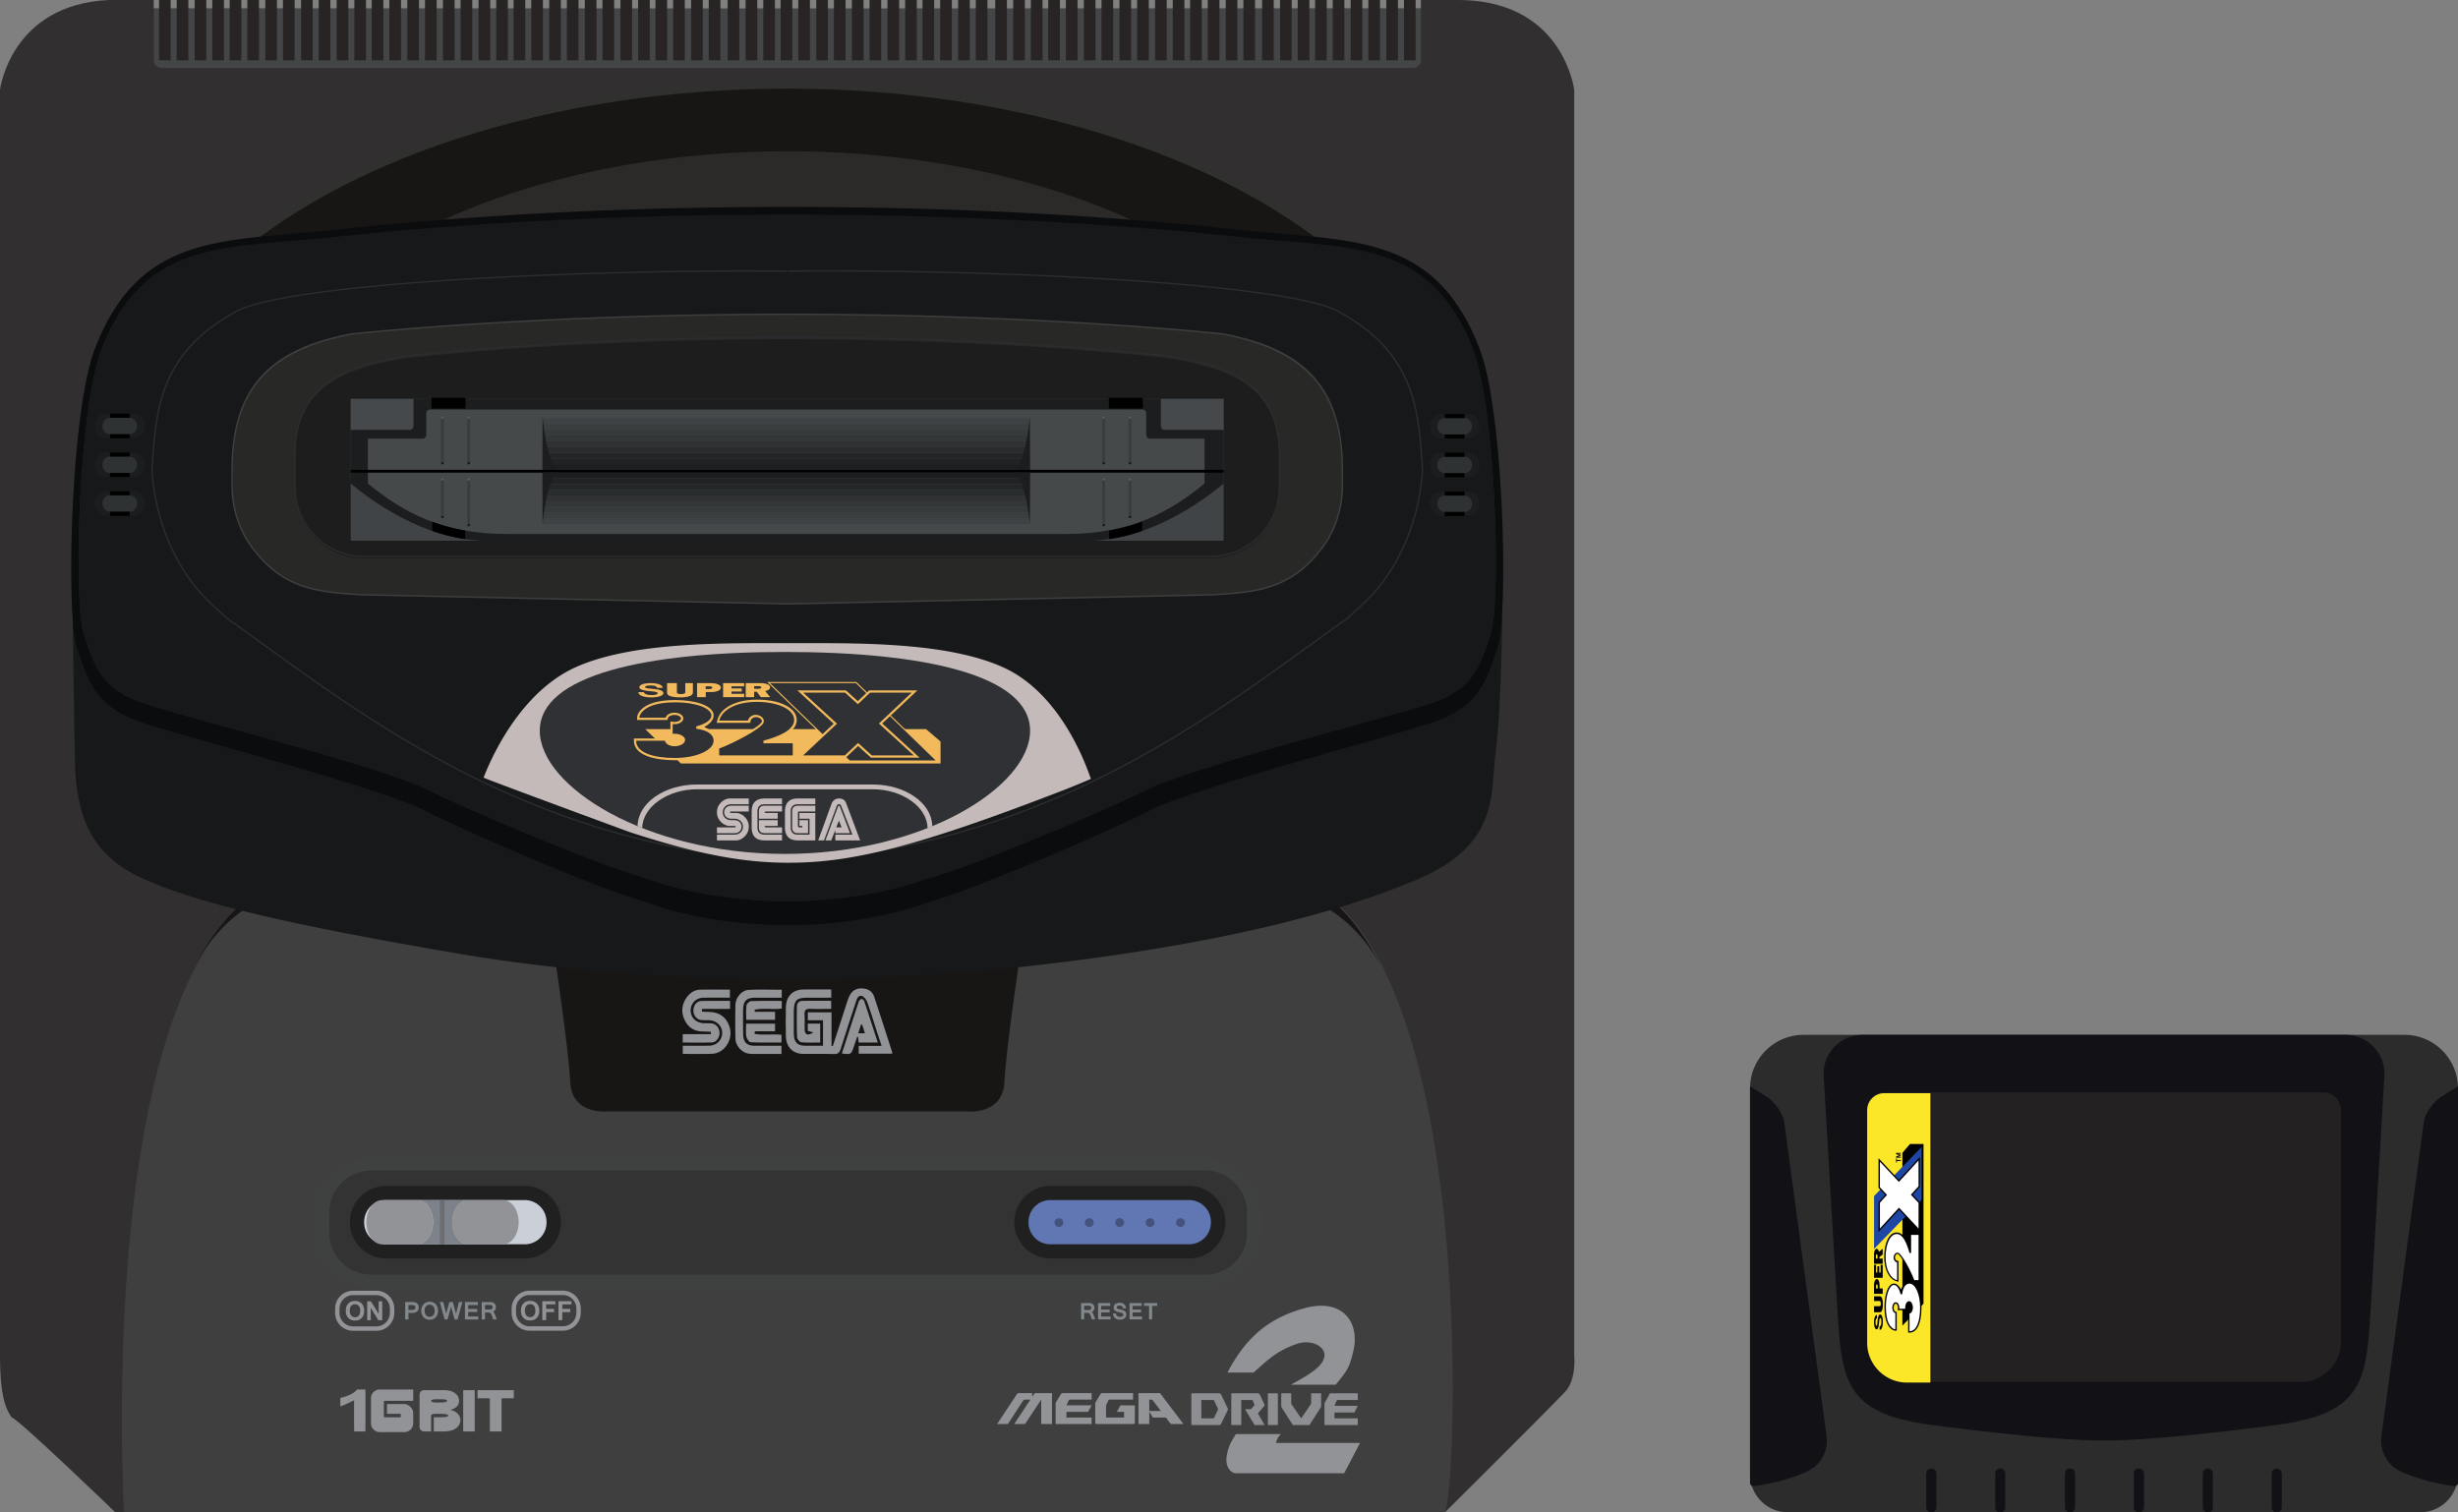 <?xml version="1.0" encoding="UTF-8" standalone="no"?>
<svg
   xmlns:dc="http://purl.org/dc/elements/1.1/"
   xmlns:cc="http://creativecommons.org/ns#"
   xmlns:rdf="http://www.w3.org/1999/02/22-rdf-syntax-ns#"
   xmlns:svg="http://www.w3.org/2000/svg"
   xmlns="http://www.w3.org/2000/svg"
   xmlns:sodipodi="http://sodipodi.sourceforge.net/DTD/sodipodi-0.dtd"
   xmlns:inkscape="http://www.inkscape.org/namespaces/inkscape"
   viewBox="0 0 515.467 317.182"
   version="1.1"
   id="svg296"
   sodipodi:docname="consolegame.svg"
   inkscape:export-filename="consolegame.png"
   inkscape:export-xdpi="36.319839"
   inkscape:export-ydpi="36.319839"
   inkscape:version="1.0.2 (e86c870879, 2021-01-15)">
  <rect x="0" y="0" width="515.467" height="317.182" fill="#808080" stroke="none"/>
  <defs
     id="defs300" />
  <sodipodi:namedview
     pagecolor="#ffffff"
     bordercolor="#666666"
     borderopacity="1"
     objecttolerance="10"
     gridtolerance="10"
     guidetolerance="10"
     inkscape:pageopacity="0"
     inkscape:pageshadow="2"
     inkscape:window-width="1920"
     inkscape:window-height="1017"
     id="namedview298"
     showgrid="false"
     inkscape:zoom="0.55095673"
     inkscape:cx="257.73349"
     inkscape:cy="158.591"
     inkscape:window-x="-8"
     inkscape:window-y="-8"
     inkscape:window-maximized="1"
     inkscape:current-layer="svg296"
     inkscape:document-rotation="0" />
  <path
     d="M441.233 217.033h63.037c6.158 0 11.197 5.039 11.197 11.197v81.014c0 4.366-3.572 7.939-7.939 7.939h-132.59c-4.366 0-7.939-3.572-7.939-7.939V228.23c0-6.158 5.039-11.197 11.197-11.197h63.037"
     fill="#2c2c2d"
     id="path2" />
  <g
     fill="#121115"
     id="g6">
    <path
       d="M366.999 227.807v83.218c0 .397.35.71.744.663a40.017 40.017 0 0 0 11.039-2.979 7.186 7.186 0 0 0 3.058-2.482 7.126 7.126 0 0 0 1.203-5.128l-8.875-65.766c-.284-1.9-1.897-4.034-3.457-5.157l-3.712-2.369M515.467 227.807v83.218c0 .397-.35.71-.744.663a40.017 40.017 0 0 1-11.039-2.979 7.186 7.186 0 0 1-3.058-2.482 7.126 7.126 0 0 1-1.203-5.128l8.875-65.766c.284-1.9 1.897-4.034 3.457-5.157l3.712-2.369"
       id="path4" />
  </g>
  <path
     d="M441.233 302.108c11.568.122 36.41-3.287 36.41-3.287 17.476-2.352 18.623-8.84 19.473-23.574l2.94-50.054c0-4.488-3.672-8.16-8.16-8.16H390.57c-4.488 0-8.16 3.672-8.16 8.16l2.94 50.054c.85 14.734 1.998 21.223 19.473 23.574 0 0 24.842 3.408 36.41 3.287z"
     fill="#121115"
     id="path8" />
  <path
     d="M441.205 229.118h46.129a3.58 3.58 0 0 1 3.57 3.57v48.764c0 4.597-3.761 8.359-8.359 8.359h-41.34.057-41.34c-4.597 0-8.359-3.761-8.359-8.359v-48.764a3.58 3.58 0 0 1 3.57-3.57h46.129"
     fill="#232122"
     id="path10" />
  <path
     d="M404.823 229.62v60.523-.17h-4.902c-4.597 0-8.359-3.761-8.359-8.359V232.85a3.58 3.58 0 0 1 3.57-3.57h9.69"
     fill="#fbe627"
     id="path12" />
  <g
     fill="#121115"
     id="g16">
    <path
       d="M405.058 317.182h-.084a1.024 1.024 0 0 1-1.021-1.021v-7.139c0-.561.459-1.021 1.021-1.021h.084c.561 0 1.021.459 1.021 1.021v7.139a1.025 1.025 0 0 1-1.021 1.021zM419.508 317.182h-.084a1.024 1.024 0 0 1-1.021-1.021v-7.139c0-.561.459-1.021 1.021-1.021h.084c.561 0 1.021.459 1.021 1.021v7.139c0 .561-.459 1.021-1.021 1.021zM434.14 317.182h-.084a1.024 1.024 0 0 1-1.021-1.021v-7.139c0-.561.459-1.021 1.021-1.021h.084c.561 0 1.021.459 1.021 1.021v7.139c0 .561-.459 1.021-1.021 1.021zM448.591 317.182h-.084a1.024 1.024 0 0 1-1.021-1.021v-7.139c0-.561.459-1.021 1.021-1.021h.084c.561 0 1.021.459 1.021 1.021v7.139a1.025 1.025 0 0 1-1.021 1.021zM463.041 317.182h-.084a1.024 1.024 0 0 1-1.021-1.021v-7.139c0-.561.459-1.021 1.021-1.021h.084c.561 0 1.021.459 1.021 1.021v7.139c0 .561-.459 1.021-1.021 1.021zM477.492 317.182h-.084a1.024 1.024 0 0 1-1.021-1.021v-7.139c0-.561.459-1.021 1.021-1.021h.084c.561 0 1.021.459 1.021 1.021v7.139c0 .561-.46 1.021-1.021 1.021z"
       id="path14" />
  </g>
  <path
     d="M398.947 278.037l4.431-4.607v-33.502h-2.832l-1.599 1.869zM393.008 271.884h1.2c.227 0 .391.151.49.454.1.303.149.697.149 1.182 0 .512-.048.923-.143 1.233-.096.31-.251.466-.467.466h-1.229v-1.267h1.164c.087 0 .15-.041.19-.123.04-.082.06-.213.06-.393 0-.15-.014-.273-.043-.369-.029-.096-.061-.153-.098-.172a.523.523 0 0 0-.212-.028h-1.061v-.983zM394.161 270.223h.658v1.126h-1.812v-1.544c0-.385.022-.678.066-.878.044-.2.112-.359.203-.477.091-.117.193-.176.306-.176.173 0 .312.12.418.36.106.24.159.561.159.961v.628zm-.389.016v-.371c0-.327-.06-.49-.181-.49-.113 0-.17.151-.17.453v.408h.351zM394.387 265.267h.433v2.72h-1.812v-2.72h.418v1.632h.263v-1.319h.402v1.319h.296v-1.632zM394.819 261.911v1.206l-.693.518v.343h.693v1.088h-1.812v-1.852c0-.409.049-.726.147-.952.098-.226.227-.339.387-.339.104 0 .197.042.277.125.08.083.151.251.212.504l.789-.641zm-1.08 2.067v-.465c0-.137-.015-.247-.044-.33-.029-.083-.072-.125-.129-.125-.116 0-.174.139-.174.418v.501h.347zM394.85 277.202c0 .284-.017.533-.05.745s-.08.39-.139.533a.904.904 0 0 1-.213.326.45.45 0 0 1-.272.122v-.72a.278.278 0 0 0 .165-.103.711.711 0 0 0 .116-.216c.03-.087.053-.187.068-.3a2.72 2.72 0 0 0 .022-.36c0-.12-.005-.23-.017-.33a1.57 1.57 0 0 0-.046-.255.483.483 0 0 0-.074-.164c-.029-.038-.062-.058-.098-.058-.037 0-.068.019-.094.056a.566.566 0 0 0-.069.182c-.02.084-.039.194-.056.33a15.41 15.41 0 0 0-.052.503 7.547 7.547 0 0 1-.079.586c-.03.164-.066.299-.107.404a.635.635 0 0 1-.142.234.26.26 0 0 1-.185.076c-.075 0-.145-.035-.208-.105a.876.876 0 0 1-.163-.297 2.391 2.391 0 0 1-.108-.459 4.13 4.13 0 0 1-.039-.594c0-.227.014-.434.042-.622.028-.188.068-.349.12-.485s.116-.243.192-.321a.382.382 0 0 1 .257-.124v.712c-.203.052-.305.325-.305.819 0 .241.018.425.055.552.036.127.087.191.15.191.026 0 .048-.014.068-.042s.037-.072.053-.134c.016-.061.031-.139.044-.235a9.11 9.11 0 0 0 .039-.348l.036-.365a6.75 6.75 0 0 1 .048-.366c.019-.12.042-.232.069-.338.027-.106.06-.198.098-.279a.599.599 0 0 1 .136-.19.267.267 0 0 1 .183-.069c.082 0 .158.038.226.112a.946.946 0 0 1 .176.313c.049.133.087.293.115.478.024.186.038.387.038.605zM397.8 242.965v.326h.812v.197h-.812v.325h-.169v-.848h.169zM398.612 241.806v.19h-.628l.628.226v.165l-.628.225h.628v.19h-.981v-.255l.699-.243-.699-.244v-.254h.981z"
     id="path18" />
  <path
     d="M402.628 268.736h-1.379l-.07-.189c-.768-2.069-2.622-5.415-3.207-5.567-.091-.023-.184.001-.276.071-.18.139-.305.418-.305.678 0 .352.221.657.524.726l.215.016.002.265v4.083l-.362-.095c-1.598-.419-2.631-2.427-2.631-5.116 0-3.018 1.08-5.126 2.626-5.126 1.107 0 2.001 1.113 2.722 3.397v-3.216h2.142v10.073z"
     id="path20" />
  <path
     d="M398.044 262.744c-.504-.13-.943.461-.943 1.03 0 .496.322.911.749 1.008h-.009v3.709c-1.379-.361-2.415-2.165-2.415-4.837 0-2.671.93-4.837 2.337-4.837 1.245 0 2.08 1.773 2.671 3.963h.341v-3.783h1.563v9.492h-.889c-.624-1.682-2.566-5.528-3.405-5.745z"
     fill="#fff"
     id="path22" />
  <path
     d="M402.954 274.209c0 1.312-.161 3.672-1.238 4.745-.362.36-.79.542-1.275.54h-.286v-4.221l.235-.064c.228-.042.475-.417.475-.949 0-.617-.274-1.078-.519-1.078s-.519.461-.519 1.078v.042c0 .054-.001.101.006.155l.043.327h-1.924l.06-.42c.002-.034.004-.069.004-.104 0-.486-.238-.849-.452-.849-.213 0-.452.363-.452.849 0 .46.215.809.415.846l.234.061.001.256v3.658h-.289c-.598 0-1.274-.583-1.683-1.451-.397-.843-.598-2.03-.598-3.528 0-2.432.686-4.895 1.996-4.895.548 0 1.1.48 1.485 1.239.392-1.105 1.147-1.521 1.769-1.521 1.409-.002 2.512 2.32 2.512 5.284z"
     id="path24" />
  <path
     d="M400.445 279.205v-3.703l-.002-.009c.401-.074.711-.598.711-1.233 0-.755-.362-1.367-.808-1.367s-.808.612-.808 1.367c0 .086-.003.154.008.235h-1.262l.005-.005c.01-.074.015-.151.015-.229 0-.629-.332-1.138-.741-1.138s-.741.51-.741 1.138c0 .583.285 1.063.652 1.13l-.001.008v3.393c-.454 0-1.047-.491-1.421-1.285-.403-.855-.571-2.062-.571-3.405 0-2.59.764-4.606 1.707-4.606.58 0 1.093.764 1.401 1.955h.305c.181-1.51.775-2.238 1.548-2.238 1.227 0 2.223 2.237 2.223 4.996s-.675 5.002-2.223 4.996"
     fill="#fff"
     id="path26" />
  <path
     fill="#1d46a5"
     d="M402.991 240.543v11.104l-9.983 10.291v-11.104h.015l9.983-10.291"
     id="path28" />
  <g
     id="g34">
    <path
       d="M402.628 248.908l-1.505 1.659 1.505 1.598v6.227l-4.387-4.676-4.296 4.689v-6.266l1.388-1.534-1.388-1.466v-6.219l4.269 4.535 4.414-4.821z"
       id="path30" />
    <path
       d="M398.239 253.291l-4.004 4.37v-5.411l1.492-1.65-1.492-1.576v-5.375l3.983 4.231 4.121-4.502v5.419l-1.609 1.774 1.609 1.708v5.382l-4.1-4.37z"
       fill="#fff"
       id="path32" />
  </g>
  <g
     id="g108">
    <path
       d="M22.879 0h9.366v1.794h265.732V.004l8.005.001c.499 0 .833.012 1.308.025 20.67.823 22.838 18.811 22.838 18.811v265.18s.563 5.31-1.919 7.892c-4.777 4.99-21.453 21.538-25.184 25.269H24.175S4.466 298.138 2.432 297.24C1.06 295.368 0 292.229 0 284.545V18.815S2.209.925 22.879 0z"
       fill="#312f2f"
       id="path36" />
    <path
       d="M303.226 316.505a2.887 2.887 0 0 1-.2.586H26.021s-7.584-127.725 38.658-133.999c8.545-1.011 19.21 1.247 43.398 7.022 24.188 5.776 88.705 5.776 112.893 0 24.188-5.775 34.803-7.022 43.398-7.022 16.029 0 25.921 15.63 31.896 36.226 10.766 37.085 8.783 90.263 6.962 97.187z"
       fill="#3f3f3f"
       id="path38" />
    <path
       d="M165.111 198.907c-32.728 0-39.25-1.61-44.822-2.354-5.573-.743-3.913 4.335-3.913 4.335s2.846 18.827 3.201 26.011c.356 7.184 8.063 6.192 8.063 6.192h74.941s7.708.991 8.063-6.192c.355-7.184 3.202-26.011 3.202-26.011s1.66-5.078-3.913-4.335c-5.573.744-12.095 2.354-44.822 2.354z"
       fill="#181515"
       id="path40" />
    <ellipse
       cx="165.111"
       cy="98.043"
       rx="140.692"
       ry="80.817"
       fill="#30302f"
       id="ellipse42" />
    <ellipse
       cx="165.111"
       cy="97.858"
       rx="139.21"
       ry="79.269"
       fill="#181515"
       id="ellipse44" />
    <ellipse
       cx="165.111"
       cy="96"
       rx="114.368"
       ry="64.282"
       fill="#2c2929"
       id="ellipse46" />
    <path
       fill="#241c1e"
       d="M165.007 122.382l-7.085 7.4H172.3z"
       id="path48" />
    <path
       d="M187.084 220.995h-7.004v-1.638h4.801c-.349-1.057-.638-1.915-.917-2.778-.696-2.149-1.347-4.317-2.112-6.44-.186-.514-.686-1.15-1.142-1.257-.77-.179-1.019.62-1.233 1.28-1.065 3.295-2.16 6.578-3.191 9.884-.242.777-.596 1.039-1.377 1.018-2.149-.059-4.3-.005-6.45-.024-2.179-.02-3.603-1.445-3.651-3.7-.042-2.03-.046-4.064.001-6.095.053-2.291 1.432-3.684 3.632-3.715 1.938-.028 3.876-.006 5.883-.006v1.725h-4.978c-2.336-.001-2.873.563-2.873 3.026 0 1.533-.007 3.066.002 4.6.009 1.64.756 2.438 2.3 2.455 1.253.014 2.506.003 3.823.003v-5.348h-3.188v-1.663h4.969v7.044l.271.032c1.051-3.239 2.104-6.477 3.152-9.717.599-1.852 1.703-2.604 3.482-2.331.991.152 1.724.729 2.048 1.71 1.287 3.89 2.535 7.793 3.793 11.692.019.058-.021.137-.041.243zM143.188 221.031v-1.705c1.869 0 3.701.021 5.533-.007 1.534-.022 2.679-1.135 2.734-2.591.054-1.424-1.081-2.642-2.587-2.748-.612-.043-1.233.017-1.842-.05-.937-.101-1.621-.984-1.62-2.006.001-1.035.677-1.96 1.623-1.987 2.004-.059 4.01-.018 6.069-.018v1.687h-5.891l-.006.567c.562.025 1.124.061 1.686.073 2.118.049 3.648 1.283 4.176 3.379.645 2.56-1.192 5.283-3.722 5.389-2.008.084-4.02.017-6.153.017z"
       fill="#929397"
       id="path50" />
    <path
       d="M143.171 218.657v-1.762h5.912l.002-.495c-.603-.024-1.206-.061-1.809-.071-1.692-.029-2.951-.839-3.693-2.397-.756-1.587-.64-3.178.356-4.637.683-1.001 1.626-1.679 2.814-1.717 2.077-.067 4.157-.019 6.317-.019v1.689c-1.866 0-3.733-.032-5.599.009-1.853.04-3.056 1.77-2.496 3.512.336 1.049 1.297 1.752 2.529 1.824.579.034 1.163-.009 1.739.05.934.096 1.642.976 1.652 1.982.011 1.007-.695 1.987-1.607 2.014-2.004.057-4.012.018-6.117.018zM163.944 207.581v1.667c-1.848 0-3.678-.002-5.508 0-1.924.002-2.595.682-2.607 2.674-.01 1.603-.004 3.206.008 4.809.014 1.851.724 2.596 2.469 2.601 1.834.005 3.669.001 5.573.001v1.711c-1.369 0-2.717.003-4.065-.001-.853-.002-1.708.028-2.557-.031-1.564-.11-2.987-1.573-3.028-3.21a147.987 147.987 0 0 1 0-7.051c.034-1.505 1.305-3.054 2.744-3.135 2.301-.13 4.614-.035 6.971-.035zM176.548 220.957c1.188-3.671 2.344-7.263 3.527-10.844.084-.254.346-.523.583-.609.13-.047.495.233.563.437.965 2.87 1.897 5.753 2.864 8.714h-4.013l-.124-1.184-.172-.063c-.229.665-.463 1.327-.685 1.994-.588 1.771-.585 1.771-2.543 1.555zm3.43-4.241h1.408l-.591-1.83-.243.015-.574 1.815zM170.583 216.544l-1.184-.347v-1.515h2.602v3.968c-1.33 0-2.653.076-3.958-.051-.339-.033-.873-.688-.889-1.075-.089-2.136-.063-4.276-.038-6.415.009-.75.448-1.189 1.172-1.196 1.977-.02 3.954-.007 6.019-.007v1.695c-1.487 0-2.946.042-4.402-.015-.893-.035-1.238.291-1.181 1.232.06.994.004 1.995.016 2.994.015 1.192.565 1.479 1.843.732z"
       fill="#929397"
       id="path52" />
    <path
       d="M158.242 216.831c1.836.343 3.739-.016 5.643.199v1.618c-2.178 0-4.313.053-6.441-.055-.34-.017-.849-.71-.926-1.157-.148-.858-.043-1.765-.043-2.742h6.059v1.6h-4.236l-.056.537zM163.945 209.922v1.607c-1.89.269-3.828-.172-5.684.238l.019.442h4.257v1.679h-6.044c0-.985-.084-2.013.045-3.01.046-.357.602-.9.941-.914 2.137-.083 4.278-.042 6.466-.042z"
       fill="#929397"
       id="path54" />
    <path
       d="M141.125 133.999l-1.233.091c-.018-.839-.294-1.258-.831-1.258-.615 0-.922.646-.922 1.938 0 .746.083 1.251.251 1.517s.401.398.701.398c.487 0 .784-.375.893-1.123l1.142.083c-.074.711-.298 1.252-.672 1.622-.375.37-.833.555-1.375.555-.665 0-1.206-.271-1.622-.814-.416-.542-.624-1.293-.624-2.251 0-.897.201-1.631.604-2.204.402-.572.952-.857 1.649-.857 1.207 0 1.887.767 2.039 2.303zM143.821 131.787l1.573 5.944h-1.266l-.31-1.224h-1.625l-.315 1.224h-1.032l1.611-5.944h1.364zm-1.344 3.623h1.065l-.528-2.086-.537 2.086zM146.854 135.375v2.356h-1.186v-5.944h2.209c.407 0 .734.056.981.167s.451.317.613.616c.162.299.243.631.243.997 0 .714-.291 1.226-.873 1.536l.928 2.628h-1.301l-.771-2.356h-.843zm0-2.53v1.515h.722c.236 0 .407-.02.514-.059s.202-.126.286-.261a.869.869 0 0 0 .125-.464.81.81 0 0 0-.125-.444c-.083-.131-.174-.211-.272-.242-.099-.031-.283-.046-.553-.046h-.697zM153.587 131.787v1.176h-1.244v4.768h-1.194v-4.768h-1.251v-1.176zM155.166 135.375v2.356h-1.186v-5.944h2.209c.408 0 .735.056.981.167s.451.317.613.616c.162.299.243.631.243.997 0 .714-.291 1.226-.873 1.536l.928 2.628h-1.301l-.772-2.356h-.842zm0-2.53v1.515h.722c.236 0 .407-.02.514-.059s.202-.126.285-.261a.869.869 0 0 0 .125-.464.81.81 0 0 0-.125-.444c-.083-.131-.174-.211-.272-.242-.098-.031-.282-.046-.552-.046h-.697zM158.358 131.787h1.174v5.944h-1.174zM159.897 131.787h1.534c.625 0 1.091.103 1.397.307.307.205.582.528.824.971.243.443.364 1.002.364 1.679 0 .851-.212 1.561-.636 2.131-.424.571-1.009.856-1.755.856h-1.729v-5.944zm1.156 1.093v3.732h.485c.429 0 .748-.189.956-.568s.312-.824.312-1.334c0-.36-.06-.693-.178-1s-.266-.521-.443-.645a1.081 1.081 0 0 0-.635-.185h-.497zM168.39 134.552s-.008 1.872-.684 2.556c-.676.684-.837.714-1.392.714-.656 0-1.166-.277-1.531-.832-.365-.555-.547-1.271-.547-2.151 0-.946.194-1.707.583-2.282.389-.575.917-.862 1.585-.862.56 0 1.011.186 1.355.557s.554.867.63 1.485l-1.12.174c-.091-.72-.379-1.08-.865-1.08-.319 0-.56.17-.724.512-.163.341-.245.828-.245 1.461 0 .609.088 1.076.265 1.398.177.322.428.483.755.483a.785.785 0 0 0 .565-.244c.166-.163.249-.422.249-.779h-.946v-1.11h2.067zM172.24 132.919h-2.393v1.22h1.882v1.118h-1.882v1.298h2.393v1.176h-3.59v-5.944h3.59zM175.744 131.787h1.174v5.944h-1.174zM181.038 131.787v5.944h-1.004l-1.967-4.015c.002.102.005.168.007.2.01.102.015.187.015.257v3.558h-.917v-5.944h1.269l1.71 3.505a4.954 4.954 0 0 1-.022-.396v-3.109h.909zM182.465 135.523v2.208h-1.196v-5.944h1.981c.442 0 .78.056 1.014.167s.444.312.628.599c.184.288.276.64.276 1.058 0 .293-.049.58-.147.858-.098.279-.237.498-.416.658s-.353.266-.521.318c-.168.052-.432.078-.79.078h-.829zm-.04-1.08h.766c.292 0 .497-.08.615-.24a.898.898 0 0 0 .177-.548c0-.241-.065-.433-.197-.575-.131-.143-.331-.213-.599-.213h-.762v1.576zM189.426 131.787v3.701c0 .598-.058 1.043-.173 1.334-.115.292-.328.531-.639.719-.311.187-.708.281-1.191.281-.483 0-.868-.084-1.154-.252a1.574 1.574 0 0 1-.643-.719c-.142-.311-.213-.765-.213-1.363v-3.701h1.278v3.701c0 .319.022.555.068.706s.136.271.272.359a.9.9 0 0 0 .503.133c.221 0 .4-.043.539-.13s.231-.203.276-.346.068-.384.068-.721v-3.701h1.009zM193.39 131.787v1.176h-1.244v4.768h-1.193v-4.768h-1.252v-1.176z"
       fill="#241c1e"
       id="path56" />
    <path
       d="M250.614 113.084H79.608c-10.206 0-18.556-8.35-18.556-18.556s8.35-18.555 18.556-18.555h171.005c10.206 0 18.555 8.35 18.555 18.555s-8.349 18.556-18.554 18.556z"
       fill="#181515"
       id="path58" />
    <path
       d="M73.357 82.027h183.508v26.097H73.357z"
       id="path60" />
    <path
       fill="#732a46"
       d="M74.282 82.952H255.94v24.247H74.282z"
       id="path62" />
    <path
       fill="#010102"
       d="M73.357 94.635h183.508v.88H73.357z"
       id="path64" />
    <path
       d="M40.261 203.71c5.69-11.286 14.814-17.014 25.464-18.459 8.545-1.011 21.019 3.595 45.207 9.37 12.16 2.903 31.375 4.302 53.673 4.286 22.297.016 41.513-1.383 53.673-4.286 24.188-5.775 36.662-10.381 45.207-9.37 10.65 1.445 20.785 6.815 26.476 18.102-6.005-12.188-14.354-20.261-25.875-20.261-8.595 0-19.21 1.247-43.398 7.022-12.028 2.872-34.028 4.316-56.083 4.332-22.297.016-44.65-1.428-56.811-4.332-24.188-5.775-34.853-8.033-43.398-7.022-10.649 1.445-18.444 9.332-24.135 20.618z"
       fill="#181515"
       id="path66" />
    <path
       d="M264.716 256.333c0 12.232-14.051 14.306-14.051 14.306h-85.553-85.554c-2.491 0-14.052-2.073-14.052-14.306 0-12.231 14.052-14.305 14.052-14.305h171.107s14.051 2.074 14.051 14.305z"
       fill="#3f4040"
       id="path68" />
    <path
       d="M252.753 267.338H77.825c-4.819 0-8.761-3.942-8.761-8.761v-4.336c0-4.818 3.942-8.761 8.761-8.761h174.929c4.819 0 8.761 3.942 8.761 8.761v4.336c0 4.819-3.943 8.761-8.762 8.761z"
       fill="#333"
       id="path70" />
    <path
       d="M249.362 263.95h-29.054c-4.189 0-7.617-3.428-7.617-7.617s3.428-7.617 7.617-7.617h29.054c4.189 0 7.617 3.428 7.617 7.617s-3.428 7.617-7.617 7.617z"
       fill="#212020"
       id="path72" />
    <path
       d="M249.382 260.969h-29.133a4.57 4.57 0 0 1-4.557-4.557v-.157a4.57 4.57 0 0 1 4.557-4.557h29.133a4.57 4.57 0 0 1 4.557 4.557v.157a4.571 4.571 0 0 1-4.557 4.557z"
       fill="#6177b3"
       id="path74" />
    <circle
       cx="222.067"
       cy="256.409"
       r=".925"
       fill="#45537c"
       id="circle76" />
    <path
       d="M229.366 256.409a.925.925 0 1 1-1.85 0 .925.925 0 0 1 1.85 0zM235.74 256.409a.925.925 0 1 1-1.85 0 .925.925 0 0 1 1.85 0z"
       fill="#45537c"
       id="path78" />
    <circle
       cx="241.19"
       cy="256.409"
       r=".925"
       fill="#45537c"
       id="circle80" />
    <circle
       cx="247.564"
       cy="256.409"
       r=".925"
       fill="#45537c"
       id="circle82" />
    <path
       d="M110.034 263.95H80.979c-4.189 0-7.617-3.428-7.617-7.617s3.428-7.617 7.617-7.617h29.054c4.189 0 7.617 3.428 7.617 7.617s-3.427 7.617-7.616 7.617z"
       fill="#212020"
       id="path84" />
    <path
       d="M110.054 260.969H80.921a4.57 4.57 0 0 1-4.557-4.557v-.157a4.57 4.57 0 0 1 4.557-4.557h29.133a4.57 4.57 0 0 1 4.557 4.557v.157a4.57 4.57 0 0 1-4.557 4.557z"
       fill="#cbcfd8"
       id="path86" />
    <path
       d="M98.127 251.698c-1.805 0-3.268 2.075-3.268 4.635 0 2.561 1.463 4.636 3.268 4.636H87.544c1.804 0 3.267-2.075 3.267-4.636 0-2.56-1.463-4.635-3.267-4.635h10.583z"
       fill="#7d8189"
       id="path88" />
    <path
       fill="#6b6d72"
       d="M92.247 251.698h.977v9.271h-.977z"
       id="path90" />
    <path
       d="M87.544 251.698h-7.433c-1.805 0-3.267 2.075-3.267 4.635 0 2.561 1.462 4.636 3.267 4.636h7.433c1.804 0 3.267-2.075 3.267-4.636.001-2.56-1.462-4.635-3.267-4.635zM105.5 251.698h-7.433c-1.804 0-3.267 2.075-3.267 4.635 0 2.561 1.463 4.636 3.267 4.636h7.433c1.804 0 3.267-2.075 3.267-4.636 0-2.56-1.463-4.635-3.267-4.635z"
       fill="#929397"
       id="path92" />
    <path
       d="M297.978 1.794v11.057s-.093 1.403-1.957 1.403H165.112 34.202c-1.871 0-1.957-1.403-1.957-1.403V1.794l132.866.065 132.867-.065z"
       fill="#444546"
       id="path94" />
    <path
       fill="#282424"
       d="M33.35.004h2.444v12.647H33.35zM37.054.004h2.445v12.647h-2.445zM40.82.004h2.444v12.647H40.82zM44.523.004h2.445v12.647h-2.445zM48.165.004h2.445v12.647h-2.445zM51.869.004h2.445v12.647h-2.445zM55.635.004h2.445v12.647h-2.445zM59.338.004h2.445v12.647h-2.445zM63.136.004h2.444v12.647h-2.444zM66.839.004h2.445v12.647h-2.445zM70.605.004h2.444v12.647h-2.444zM74.309.004h2.445v12.647h-2.445zM77.951.004h2.444v12.647h-2.444zM81.654.004h2.445v12.647h-2.445zM85.42.004h2.444v12.647H85.42zM89.124.004h2.445v12.647h-2.445zM92.89.004h2.444v12.647H92.89zM96.594.004h2.445v12.647h-2.445zM100.36.004h2.444v12.647h-2.444zM104.063.004h2.445v12.647h-2.445zM107.705.004h2.444v12.647h-2.444zM111.409.004h2.445v12.647h-2.445zM115.175.004h2.444v12.647h-2.444zM118.878.004h2.445v12.647h-2.445zM122.645.004h2.444v12.647h-2.444zM126.348.004h2.445v12.647h-2.445zM130.114.004h2.444v12.647h-2.444zM133.818.004h2.445v12.647h-2.445zM137.459.004h2.444v12.647h-2.444zM141.163.004h2.445v12.647h-2.445zM144.929.004h2.444v12.647h-2.444zM148.633.004h2.445v12.647h-2.445zM152.596.004h2.444v12.647h-2.444zM156.362.004h2.444v12.647h-2.444zM160.066.004h2.444v12.647h-2.444zM163.708.004h2.444v12.647h-2.444zM167.411.004h2.444v12.647h-2.444zM171.177.004h2.444v12.647h-2.444zM174.881.004h2.444v12.647h-2.444zM178.647.004h2.444v12.647h-2.444zM182.351.004h2.444v12.647h-2.444zM186.117.004h2.444v12.647h-2.444zM189.82.004h2.444v12.647h-2.444zM193.462.004h2.444v12.647h-2.444zM197.166.004h2.444v12.647h-2.444zM200.932.004h2.444v12.647h-2.444zM204.635.004h2.444v12.647h-2.444zM208.712.004h2.445v12.647h-2.445zM212.479.004h2.444v12.647h-2.444zM216.182.004h2.445v12.647h-2.445zM219.824.004h2.444v12.647h-2.444zM223.527.004h2.445v12.647h-2.445zM227.293.004h2.444v12.647h-2.444zM230.997.004h2.445v12.647h-2.445zM234.763.004h2.444v12.647h-2.444zM238.467.004h2.445v12.647h-2.445zM242.233.004h2.444v12.647h-2.444zM245.937.004h2.445v12.647h-2.445zM249.578.004h2.444v12.647h-2.444zM253.282.004h2.445v12.647h-2.445zM257.048.004h2.444v12.647h-2.444zM260.751.004h2.445v12.647h-2.445zM264.673.004h2.445v12.647h-2.445zM268.439.004h2.444v12.647h-2.444zM272.143.004h2.445v12.647h-2.445zM275.784.004h2.444v12.647h-2.444zM279.488.004h2.444v12.647h-2.444zM283.254.004h2.444v12.647h-2.444zM286.958.004h2.444v12.647h-2.444zM290.724.004h2.444v12.647h-2.444zM294.428.004h2.444v12.647h-2.444z"
       id="path96" />
    <path
       d="M229.673 276.72h-.688l-.328-.932-.095-.179-.136-.14-.173-.094-.201-.033h-.687v1.377h-.639v-3.427h1.535c.092 0 .179.002.262.006l.238.029.219.069.2.128.146.161.105.188.063.207.021.213c0 .21-.051.389-.151.539a.978.978 0 0 1-.417.344c.146.112.265.288.356.529l.37 1.015zm-2.308-1.967h.852c.114 0 .212-.007.294-.023l.201-.077.114-.143.036-.215c0-.151-.047-.264-.142-.335-.095-.071-.241-.107-.438-.107h-.917v.9zM232.901 276.72h-2.619v-3.427h2.545v.59h-1.906v.773h1.784v.585h-1.784v.89h1.98zM234.904 276.774c-.245 0-.459-.032-.643-.096a1.28 1.28 0 0 1-.459-.268 1.125 1.125 0 0 1-.281-.41 1.516 1.516 0 0 1-.104-.522h.621a.808.808 0 0 0 .089.316l.187.223c.076.06.162.102.259.13a1.248 1.248 0 0 0 .595.011l.22-.089.142-.143.05-.187-.048-.181-.157-.133a1.297 1.297 0 0 0-.285-.107 7.81 7.81 0 0 0-.433-.101 3.28 3.28 0 0 1-.506-.152 1.224 1.224 0 0 1-.349-.206.734.734 0 0 1-.202-.272.9.9 0 0 1-.065-.355.881.881 0 0 1 .346-.712 1.24 1.24 0 0 1 .396-.206c.153-.051.324-.075.512-.075.196 0 .375.027.536.081.162.053.302.13.419.23.118.1.209.222.276.367.067.146.103.31.107.493h-.614c-.045-.39-.281-.584-.707-.584-.208 0-.367.035-.476.104a.325.325 0 0 0-.165.288l.036.13.115.102.203.084c.083.025.183.051.3.074.103.021.208.046.315.07.108.025.213.057.316.093.104.036.201.08.292.133a.984.984 0 0 1 .24.188c.069.073.124.16.164.26a.95.95 0 0 1 .06.352.977.977 0 0 1-.367.772 1.256 1.256 0 0 1-.412.219 1.662 1.662 0 0 1-.523.079zM239.498 276.72h-2.619v-3.427h2.544v.59h-1.905v.773h1.784v.585h-1.784v.89h1.98zM242.679 273.883h-1.066v2.837h-.641v-2.837h-1.061v-.59h2.768zM84.972 273.079h1.402c.125 0 .248.007.367.021.12.013.233.037.339.07.107.034.205.078.293.134l.23.205c.064.083.115.18.15.293.037.112.054.242.054.39 0 .388-.118.68-.353.876-.235.194-.585.291-1.051.291h-.751v1.376h-.682v-3.656zm.681 1.653h.763c.125 0 .232-.012.32-.034l.216-.103.122-.165.039-.229a.496.496 0 0 0-.058-.253l-.155-.15-.227-.072a1.957 1.957 0 0 0-.271-.018h-.749v1.024zM90.099 273.021c.255 0 .49.045.706.135.215.089.401.217.556.381.156.165.277.363.365.596s.131.489.131.771c0 .279-.043.534-.128.766a1.666 1.666 0 0 1-.919.984c-.215.093-.452.139-.71.139s-.495-.046-.71-.137a1.675 1.675 0 0 1-.556-.385 1.752 1.752 0 0 1-.363-.597 2.221 2.221 0 0 1-.128-.77c0-.284.044-.542.131-.774s.209-.43.366-.595c.156-.164.342-.292.557-.38.214-.09.448-.134.702-.134zm-.003 3.165c.156 0 .299-.029.43-.088a.954.954 0 0 0 .337-.253c.095-.11.167-.244.22-.402s.078-.338.078-.538c0-.202-.026-.383-.08-.54a1.167 1.167 0 0 0-.22-.4.948.948 0 0 0-.335-.248 1.027 1.027 0 0 0-.42-.085c-.154 0-.297.029-.428.087a.968.968 0 0 0-.339.25c-.096.109-.17.243-.223.4-.053.158-.08.337-.08.536 0 .2.026.38.08.538.053.158.126.292.22.402a.975.975 0 0 0 .76.341zM96.961 273.079l-1.016 3.655h-.607l-.744-2.677-.737 2.677h-.608l-1.015-3.655h.718l.605 2.459.679-2.459h.724l.677 2.456.607-2.456zM100.299 276.734h-2.793v-3.655h2.714v.629h-2.032v.825h1.902v.623h-1.902v.95h2.111zM104.171 276.734h-.734l-.35-.994-.101-.19-.146-.149-.184-.1-.214-.035h-.732v1.469h-.682v-3.655h1.637c.098 0 .191.002.279.006l.254.031.234.074.213.136.156.173.112.201.067.221.022.228c0 .223-.054.414-.161.573-.107.16-.256.282-.445.367.155.12.283.308.38.564l.395 1.08zm-2.461-2.097h.908c.122 0 .227-.008.314-.025l.214-.083.122-.152.039-.228c0-.162-.05-.281-.151-.357-.102-.076-.257-.115-.467-.115h-.978v.96z"
       fill="#82888b"
       id="path98" />
    <path
       d="M71.373 294.975v-1.784c1.79-.44 2.957-1.029 3.503-1.766h1.759v7.213l-.015 1.587h-2.346l-.02-1.587v-4.959c-1.233.627-2.194 1.058-2.881 1.296zM97.135 291.559h2.419v8.666h-2.419zM107.747 291.559v1.713h-2.563v6.953h-2.457v-6.953h-2.579v-1.713zM87.991 292.508a.95.95 0 0 1 .949-.949h3.873c.865 0 1.514.089 1.949.267.435.177.793.431 1.077.761s.424.732.424 1.206c0 .959-.622 1.601-1.865 1.922.718.136 1.256.404 1.615.807s.539.841.539 1.315c0 .648-.293 1.209-.88 1.681-.586.473-1.539.708-2.859.708H88.94a.95.95 0 0 1-.949-.949v-6.769zm2.419 1.298c0 .188.425.342.949.342h.886c.672 0 1.096-.04 1.27-.12s.262-.156.262-.229c0-.079-.072-.147-.216-.205-.144-.057-.302-.093-.474-.107s-.511-.021-1.016-.021h-.711c-.526-.002-.95.151-.95.34zm.565 3.411l-.007-.001c.119.019.251.028.391.028h.912c.635 0 1.084-.031 1.347-.095.262-.064.393-.153.393-.268 0-.096-.126-.179-.378-.248s-.671-.104-1.256-.104h-1.018c-.524 0-.949.146-.949.325v3.37h.565v-3.007zM80.504 293.806h6.148v-2.381h-7.025a1.833 1.833 0 0 0-1.828 1.828v5.277c0 1.006.822 1.828 1.828 1.828h5.197a1.833 1.833 0 0 0 1.828-1.828v-2.161c0-.91-.738-1.648-1.648-1.898h-3.852v2.059h2.887v.722h-3.535v-3.446zM209.101 298.673l3.965-5.979c.189-.341.377-.512.566-.512h2.833v.794l.188-.282c.189-.341.378-.512.567-.512h3.398v6.491h-2.266v-5.125l-3.399 5.125h-2.266l3.399-5.125h-1.133c-.126 0-.252.057-.377.171l-3.21 4.954h-2.265zm14.54-2.563v1.196h5.287v1.366h-7.553v-4.271c0-.114.032-.228.095-.342l1.038-1.708c.063-.114.189-.171.378-.171h6.042v1.366h-4.532a.303.303 0 0 0-.283.171l-.472 1.025h5.287l-.755 1.366h-4.532zm8.308 1.197h3.776v-1.196h-1.51l.755-1.366h3.021v3.587c0 .229-.126.342-.378.342h-7.553c-.252 0-.377-.113-.377-.342v-3.929a.7.7 0 0 1 .094-.342l1.039-1.708c.063-.114.189-.171.377-.171h6.42v1.366h-4.909a.304.304 0 0 0-.283.171l-.472 1.025v2.563zm16.239 1.366h-2.644l-1.039-1.366h-2.738l-.755-1.239v2.605h-2.266v-6.491h4.343c.189 0 .378.171.566.512l4.533 5.979zm-4.73-2.734l-1.69-2.221c-.126-.114-.252-.171-.377-.171h-.378v2.392h2.445zM280.101 290.426h-9.4c2.074-1.153 5.029-2.722 6.301-4.347 2.452-3.134-1.597-5.366-4.888-4.271-4.601 1.529-6.608 3.787-9.236 6.061h-5.466c3.905-7.467 8.768-11.482 16.205-13.505 7.962-2.166 11.676 3.016 10.167 9.122-.844 3.409-1.185 3.907-3.683 6.94zM267.607 302.622c.021-.234.15-.561.326-.922.213-.437.51-.738.685-.922h-9.459c-.71 1.312-1.409 1.978-1.869 4.388-.503 2.632.998 3.822 1.869 3.822h22.726l3.332-6.366h-17.61z"
       fill="#929397"
       id="path100" />
    <path
       d="M251.937 297.474h2.442a.283.283 0 0 0 .262-.157l.741-1.593.043-.175-.043-.175-.741-1.575c-.059-.117-.146-.176-.262-.176h-2.442v3.851zm-2.094-5.25h5.844c.174 0 .32.116.436.35l1.352 2.801.043.175-.043.175-1.352 2.801c-.116.233-.262.35-.436.35h-5.844v-6.652zm8.373 0h5.583c.175 0 .319.116.437.35l.915 1.926.044.175-.044.175-1.352 1.575 1.396 2.45h-2.094l-2.006-3.325h1.047c.116 0 .203-.029.262-.088l.697-.787-.349-.875c-.058-.117-.146-.176-.262-.176h-2.18v5.251h-2.094v-6.651zm9.769 6.65h-2.093v-6.65h2.093v6.65zm2.791-4.463l2.094 3.063 2.093-3.063v-2.188h2.094v2.45c0 .233-.029.408-.087.524l-2.355 3.676h-3.489l-2.354-3.676c-.059-.116-.087-.291-.087-.524v-2.45h2.093v2.188zm9.072 1.838v1.225h4.885v1.4h-6.979v-4.375c0-.117.029-.233.088-.351l.959-1.75c.059-.117.175-.175.35-.175h5.582v1.399h-4.187c-.117 0-.204.059-.262.176l-.437 1.05h4.885l-.698 1.4h-4.186z"
       fill="#8c8e92"
       id="path102" />
    <path
       d="M72.52 274.933c0-.405.061-.744.181-1.02a1.86 1.86 0 0 1 .37-.544c.156-.161.327-.28.513-.357.248-.105.533-.157.856-.157.585 0 1.054.182 1.405.544.352.363.527.868.527 1.515 0 .642-.174 1.144-.522 1.506-.349.361-.815.543-1.398.543-.591 0-1.061-.181-1.409-.541-.349-.361-.523-.858-.523-1.489zm.826-.028c0 .449.104.791.312 1.022.208.232.471.349.791.349s.582-.116.787-.346c.205-.23.308-.576.308-1.036 0-.455-.1-.795-.299-1.019-.2-.225-.465-.336-.795-.336s-.597.113-.799.339c-.204.228-.305.57-.305 1.027zM77.006 276.894v-3.972h.78l1.626 2.652v-2.652h.745v3.972h-.805l-1.601-2.59v2.59zM109.246 274.914c0-.405.061-.744.181-1.019.09-.203.214-.384.37-.545s.327-.28.513-.357c.248-.105.533-.157.856-.157.585 0 1.054.182 1.405.544.352.363.527.868.527 1.515 0 .642-.174 1.144-.522 1.506-.349.362-.815.542-1.398.542-.591 0-1.061-.18-1.409-.54-.349-.36-.523-.857-.523-1.489zm.826-.027c0 .449.104.791.312 1.022.208.232.471.349.791.349s.582-.116.787-.346c.205-.23.308-.576.308-1.036 0-.455-.1-.795-.299-1.019-.2-.225-.465-.336-.795-.336s-.597.113-.799.339c-.204.228-.305.57-.305 1.027zM113.729 276.875v-3.972h2.723v.672h-1.92v.941h1.657v.672h-1.657v1.687zM117.119 276.875v-3.972h2.722v.672h-1.92v.941h1.658v.672h-1.658v1.687z"
       fill="#929397"
       id="path104" />
    <path
       d="M78.931 279.107h-4.895a3.761 3.761 0 0 1-3.757-3.757v-.885a3.761 3.761 0 0 1 3.757-3.757h4.895a3.761 3.761 0 0 1 3.757 3.757v.885a3.76 3.76 0 0 1-3.757 3.757zm-4.895-7.473a2.835 2.835 0 0 0-2.832 2.832v.885a2.836 2.836 0 0 0 2.832 2.832h4.895a2.835 2.835 0 0 0 2.832-2.832v-.885a2.835 2.835 0 0 0-2.832-2.832h-4.895zM118.037 279.088h-6.987a3.76 3.76 0 0 1-3.757-3.757v-.884a3.761 3.761 0 0 1 3.757-3.757h6.987a3.761 3.761 0 0 1 3.757 3.757v.884a3.76 3.76 0 0 1-3.757 3.757zm-6.987-7.473a2.835 2.835 0 0 0-2.832 2.832v.884a2.835 2.835 0 0 0 2.832 2.832h6.987a2.835 2.835 0 0 0 2.832-2.832v-.884a2.835 2.835 0 0 0-2.832-2.832h-6.987z"
       fill="#929397"
       id="path106" />
  </g>
  <g
     id="g294">
    <path
       d="M165.131 44.902c16.302 0 31.13.39 44.294.987h.031c21.956.996 39.276 2.548 51.079 3.791 22.76 2.389 39.315.478 48.274 23.357 4.97 12.678 5.973 53.587 3.783 59.958-2.19 6.371-3.408 11.252-11.811 14.239-8.394 2.987-50.202 13.379-60.355 18.436-10.153 5.058-34.044 14.813-40.813 17.003l-6.769 2.189s-11.364 4.182-27.753 4.182c-16.39 0-27.754-4.182-27.754-4.182l-6.769-2.189c-6.77-2.19-30.66-11.945-40.813-17.003-10.153-5.057-51.962-15.449-60.355-18.436-8.402-2.986-9.62-7.868-11.811-14.239-2.189-6.371-1.187-47.28 3.783-59.958 8.959-22.879 25.515-20.968 48.274-23.357 11.803-1.243 29.123-2.795 51.079-3.791h.031a978.713 978.713 0 0 1 44.294-.987"
       fill="#171819"
       id="path110" />
    <path
       d="M165.153 56.895c44.426-.482 107.863 2.625 116.426 9 16.25 9.063 15.881 22.428 16.75 32.625-.341 5.169-1.765 14.672-8.375 23.625-2.045 2.769-5.594 5.989-7.625 7.75-24.834 17.5-61 47.667-117.176 50.75l-.124.016c-56.176-3.083-92.342-33.25-117.176-50.75-2.031-1.761-5.58-4.981-7.625-7.75-6.61-8.953-8.034-18.456-8.375-23.625.869-10.197.5-23.563 16.75-32.625 8.563-6.375 72-9.482 116.426-9"
       fill="#171819"
       id="path112" />
    <path
       d="M165.442 126.66h-.35l89.529-1.918c9.312-.641 16.269-1.237 22.757-9.991 2.754-3.716 4.139-8.273 4.139-12.898v-3.335c0-18.474-9.429-25.511-25.125-28.482 0 0-37.382-4.125-91.3-4.125-53.919 0-91.301 4.125-91.301 4.125-15.696 2.971-25.125 10.008-25.125 28.482v3.335c0 4.625 1.385 9.183 4.139 12.898 6.488 8.754 13.445 9.35 22.757 9.991l89.529 1.918h-.35"
       fill="#282827"
       id="path114" />
    <path
       d="M164.936 71.154c47.875 0 80.375 4.006 80.375 4.006 13.938 2.25 23 6.697 23 20.688v6.813c0 7.975-6.524 14.5-14.5 14.5h-88.875.312-88.876c-7.976 0-14.5-6.525-14.5-14.5v-6.813c0-13.991 9.063-18.438 23-20.688 0 0 32.5-4.006 80.375-4.006"
       fill="#1d1d1d"
       id="path116" />
    <path
       fill="#1b1c1c"
       d="M73.285 83.437h183.612v30.196H73.285z"
       id="path118" />
    <path
       fill="#414446"
       d="M73.544 83.66h183.063v29.75H73.544z"
       id="path120" />
    <path
       d="M164.877 113.41h63.131c13.225 0 24.6-8.676 28.6-12V83.66h-91.73.397-91.73v17.75c4 3.324 15.375 12 28.6 12h63.131"
       fill="#1b1d1e"
       id="path122" />
    <path
       d="M73.544 90.16h12.354a.816.816 0 0 0 .813-.813V83.66H73.544v6.5zM256.608 90.16h-12.354a.816.816 0 0 1-.813-.813V83.66h13.166v6.5z"
       fill="#46494b"
       id="path124" />
    <path
       d="M164.877 85.878h74.677v.001c.447 0 .813.366.813.813v4.49c0 .447.339.813.752.813h11.489v9.417c-7.313 6-15.588 10.583-28.996 10.583H106.146c-13.408 0-21.684-4.583-28.996-10.583v-9.417h11.489c.413 0 .752-.366.752-.813v-4.49c0-.447.365-.813.813-.813v-.001h74.673z"
       fill="#45494a"
       id="path126" />
    <path
       d="M73.544 98.535h183.063v.594H73.544z"
       id="path128" />
    <path
       fill="#1c1e1f"
       d="M113.779 99.129h102.195v1.2H113.779z"
       id="path130" />
    <path
       fill="#202223"
       d="M113.779 100.329h102.195v1.2H113.779z"
       id="path132" />
    <path
       fill="#242627"
       d="M113.779 101.532h102.195v1.2H113.779z"
       id="path134" />
    <path
       fill="#292c2d"
       d="M113.779 102.732h102.195v1.2H113.779z"
       id="path136" />
    <path
       fill="#2f3133"
       d="M113.779 103.932h102.195v1.2H113.779z"
       id="path138" />
    <path
       fill="#333637"
       d="M113.779 105.132h102.195v1.2H113.779z"
       id="path140" />
    <path
       fill="#373a3c"
       d="M113.779 106.335h102.195v1.2H113.779z"
       id="path142" />
    <path
       fill="#3b3e3f"
       d="M113.779 107.535h102.195v1.2H113.779z"
       id="path144" />
    <path
       fill="#3f4244"
       d="M113.779 108.735h102.195v1.2H113.779z"
       id="path146" />
    <path
       d="M116.919 99.129h-3.14v10.806s.797-9.118 3.14-10.806zM212.835 99.129h3.14v10.806s-.797-9.118-3.14-10.806z"
       fill="#1b1d1e"
       id="path148" />
    <path
       fill="#1c1e1f"
       d="M113.779 97.335h102.195v1.2H113.779z"
       id="path150" />
    <path
       fill="#202223"
       d="M113.779 96.135h102.195v1.2H113.779z"
       id="path152" />
    <path
       fill="#242627"
       d="M113.779 94.932h102.195v1.2H113.779z"
       id="path154" />
    <path
       fill="#292c2d"
       d="M113.779 93.732h102.195v1.2H113.779z"
       id="path156" />
    <path
       fill="#2f3133"
       d="M113.779 92.532h102.195v1.2H113.779z"
       id="path158" />
    <path
       fill="#333637"
       d="M113.779 91.332h102.195v1.2H113.779z"
       id="path160" />
    <path
       fill="#373a3c"
       d="M113.779 90.129h102.195v1.2H113.779z"
       id="path162" />
    <path
       fill="#3b3e3f"
       d="M113.779 88.929h102.195v1.2H113.779z"
       id="path164" />
    <path
       fill="#3f4244"
       d="M113.779 87.729h102.195v1.2H113.779z"
       id="path166" />
    <path
       d="M116.919 98.535h-3.14v-11.21s.797 9.458 3.14 11.21zM212.835 98.535h3.14v-11.21s-.797 9.458-3.14 11.21z"
       fill="#1b1d1e"
       id="path168" />
    <path
       d="M92.473 96.959h.612c0 .248-.138.451-.306.451-.169 0-.306-.202-.306-.451z"
       fill="#0e1214"
       id="path170" />
    <path
       d="M92.473 87.776h.612c0-.248-.138-.451-.306-.451-.169 0-.306.203-.306.451z"
       fill="#5e5e60"
       id="path172" />
    <path
       fill="#393d3f"
       d="M92.473 87.776h.612v9.184h-.612z"
       id="path174" />
    <path
       d="M97.985 96.959h.612c0 .248-.138.451-.307.451-.167 0-.305-.202-.305-.451z"
       fill="#0e1214"
       id="path176" />
    <path
       d="M97.985 87.776h.612c0-.248-.138-.451-.307-.451-.167 0-.305.203-.305.451z"
       fill="#5e5e60"
       id="path178" />
    <path
       fill="#393d3f"
       d="M97.985 87.776h.612v9.184h-.612z"
       id="path180" />
    <path
       d="M97.985 109.935h.612c0 .248-.138.451-.307.451-.167 0-.305-.203-.305-.451z"
       fill="#0e1214"
       id="path182" />
    <path
       d="M97.985 100.751h.612c0-.248-.138-.451-.307-.451-.167 0-.305.203-.305.451z"
       fill="#5e5e60"
       id="path184" />
    <path
       fill="#393d3f"
       d="M97.985 100.751h.612v9.183h-.612z"
       id="path186" />
    <path
       d="M92.473 108.202h.612c0 .248-.138.451-.306.451-.169 0-.306-.203-.306-.451z"
       fill="#0e1214"
       id="path188" />
    <path
       d="M92.473 100.751h.612c0-.248-.138-.451-.306-.451-.169 0-.306.203-.306.451z"
       fill="#5e5e60"
       id="path190" />
    <path
       fill="#393d3f"
       d="M92.473 100.751h.612v7.45h-.612z"
       id="path192" />
    <path
       d="M237.281 96.959h-.612c0 .248.138.451.306.451.169 0 .306-.202.306-.451z"
       fill="#0e1214"
       id="path194" />
    <path
       d="M237.281 87.776h-.612c0-.248.138-.451.306-.451.169 0 .306.203.306.451z"
       fill="#5e5e60"
       id="path196" />
    <path
       fill="#393d3f"
       d="M236.669 87.776h.612v9.184h-.612z"
       id="path198" />
    <path
       d="M231.77 96.959h-.613c0 .248.138.451.307.451.167 0 .306-.202.306-.451z"
       fill="#0e1214"
       id="path200" />
    <path
       d="M231.77 87.776h-.613c0-.248.138-.451.307-.451.167 0 .306.203.306.451z"
       fill="#5e5e60"
       id="path202" />
    <path
       fill="#393d3f"
       d="M231.156 87.776h.613v9.184h-.613z"
       id="path204" />
    <path
       d="M231.77 109.935h-.613c0 .248.138.451.307.451.167 0 .306-.203.306-.451z"
       fill="#0e1214"
       id="path206" />
    <path
       d="M231.77 100.751h-.613c0-.248.138-.451.307-.451.167 0 .306.203.306.451z"
       fill="#5e5e60"
       id="path208" />
    <path
       fill="#393d3f"
       d="M231.156 100.751h.613v9.183h-.613z"
       id="path210" />
    <path
       d="M237.281 108.202h-.612c0 .248.138.451.306.451.169 0 .306-.203.306-.451z"
       fill="#0e1214"
       id="path212" />
    <path
       d="M237.281 100.751h-.612c0-.248.138-.451.306-.451.169 0 .306.203.306.451z"
       fill="#5e5e60"
       id="path214" />
    <path
       fill="#393d3f"
       d="M236.669 100.751h.612v7.45h-.612z"
       id="path216" />
    <path
       d="M90.491 83.437h7.125v2.236h-7.125zM90.648 111.351l-.006-1.931a39.825 39.825 0 0 0 6.912 1.854l-.011 1.796a37.637 37.637 0 0 1-6.893-1.718M232.535 83.437h7.125v2.236h-7.125zM239.504 111.351l.006-1.931a39.801 39.801 0 0 1-6.912 1.854l.012 1.796a37.647 37.647 0 0 0 6.892-1.718"
       id="path218" />
    <path
       d="M253.812 116.885H76.372c-8.078 0-14.65-6.572-14.65-14.65v-6.813c0-14.194 9.245-18.595 23.127-20.835.329-.041 32.919-3.991 80.088-4.008h.311c47.169.017 79.759 3.967 80.083 4.007 13.887 2.242 23.132 6.643 23.132 20.836v6.813c-.001 8.078-6.573 14.65-14.651 14.65zm-88.565-.3h88.564c7.913 0 14.35-6.438 14.35-14.35v-6.813c0-13.982-9.144-18.323-22.873-20.54-.319-.039-32.964-3.995-80.196-4.004-47.232.009-79.877 3.965-80.201 4.005-13.725 2.217-22.868 6.558-22.868 20.54v6.813c0 7.913 6.437 14.35 14.35 14.35h88.874z"
       fill="#2a2c2e"
       id="path220" />
    <path
       d="M165.443 126.81l-.7-.007-89.184-1.911c-9.084-.625-16.253-1.119-22.873-10.051-2.688-3.625-4.169-8.238-4.169-12.988v-3.335c0-8.918 2.198-15.512 6.719-20.159 4.037-4.15 9.925-6.842 18.528-8.47.386-.043 38.018-4.127 91.328-4.127s90.942 4.084 91.316 4.126c8.615 1.63 14.503 4.321 18.54 8.472 4.521 4.647 6.719 11.241 6.719 20.159v3.335c0 4.75-1.48 9.362-4.168 12.988-6.621 8.933-13.79 9.426-22.866 10.051l-89.19 1.917zm-.351-60.75c-53.294 0-90.909 4.083-91.283 4.124-17.514 3.316-24.991 11.79-24.991 28.333v3.335c0 4.686 1.459 9.235 4.108 12.809 6.539 8.821 13.646 9.311 22.646 9.931l89.52 1.918 89.527-1.918c8.992-.619 16.1-1.109 22.64-9.93 2.648-3.575 4.107-8.124 4.107-12.809v-3.335c0-16.543-7.478-25.017-25.003-28.334-.362-.041-37.978-4.124-91.271-4.124z"
       fill="#3f3f3f"
       id="path222" />
    <path
       d="M165.048 180.775c-50.776-2.785-84.831-27.382-109.697-45.342a816.628 816.628 0 0 0-7.582-5.435c-2.432-2.107-5.722-5.158-7.66-7.784-6.21-8.41-7.998-17.532-8.403-23.704.069-.837.131-1.672.193-2.523.718-9.742 1.611-21.865 16.633-30.242 8.759-6.522 74.456-9.479 116.5-9.019l-.004.3c-42.003-.45-107.61 2.477-116.333 8.97C33.798 74.306 32.91 86.34 32.198 96.01c-.063.853-.125 1.688-.194 2.504.403 6.109 2.179 15.171 8.347 23.523 1.921 2.603 5.194 5.638 7.603 7.726 2.406 1.695 4.916 3.508 7.573 5.427 24.836 17.938 58.85 42.505 109.511 45.287l.099-.015c50.672-2.781 84.686-27.349 109.521-45.288a821.433 821.433 0 0 1 7.586-5.436c2.394-2.077 5.666-5.111 7.59-7.716 6.166-8.35 7.942-17.414 8.347-23.546-.069-.793-.131-1.629-.194-2.482-.712-9.669-1.6-21.704-16.479-30.002-8.739-6.505-74.344-9.432-116.35-8.981l-.004-.3c42.056-.459 107.742 2.497 116.517 9.03 15.005 8.366 15.898 20.49 16.616 30.231.063.851.124 1.686.193 2.501-.407 6.195-2.195 15.318-8.403 23.727-1.94 2.628-5.23 5.678-7.647 7.774-2.43 1.713-4.938 3.525-7.595 5.444-24.866 17.96-58.921 42.558-109.671 45.343l-.116.014z"
       fill="#2a2c2e"
       id="path224" />
    <path
       d="M310.278 105.652c0 1.417-1.003 2.578-2.243 2.578h-5.938c-1.241 0-2.257-1.161-2.257-2.578 0-1.417 1.016-2.578 2.257-2.578h5.938c1.241 0 2.243 1.161 2.243 2.578z"
       fill="#1b1d1e"
       id="path226" />
    <path
       d="M308.7 105.652c0 .945-.699 1.719-1.564 1.719h-4.143c-.865 0-1.574-.774-1.574-1.719s.709-1.719 1.574-1.719h4.143c.865.001 1.564.775 1.564 1.719z"
       fill="#2e3233"
       id="path228" />
    <path
       d="M302.993 103.074h4.121v.859h-4.121zM302.993 107.371h4.121v.859h-4.121z"
       id="path230" />
    <path
       d="M310.278 97.527c0 1.417-1.003 2.578-2.243 2.578h-5.938c-1.241 0-2.257-1.161-2.257-2.578 0-1.417 1.016-2.578 2.257-2.578h5.938c1.241 0 2.243 1.161 2.243 2.578z"
       fill="#1b1d1e"
       id="path232" />
    <path
       d="M308.7 97.527c0 .945-.699 1.719-1.564 1.719h-4.143c-.865 0-1.574-.774-1.574-1.719s.709-1.719 1.574-1.719h4.143c.865.001 1.564.775 1.564 1.719z"
       fill="#2e3233"
       id="path234" />
    <path
       d="M302.993 94.949h4.121v.859h-4.121zM302.993 99.246h4.121v.859h-4.121z"
       id="path236" />
    <path
       d="M310.278 89.402c0 1.417-1.003 2.578-2.243 2.578h-5.938c-1.241 0-2.257-1.161-2.257-2.578 0-1.417 1.016-2.578 2.257-2.578h5.938c1.241 0 2.243 1.161 2.243 2.578z"
       fill="#1b1d1e"
       id="path238" />
    <path
       d="M308.7 89.402c0 .945-.699 1.719-1.564 1.719h-4.143c-.865 0-1.574-.774-1.574-1.719s.709-1.719 1.574-1.719h4.143c.865.001 1.564.775 1.564 1.719z"
       fill="#2e3233"
       id="path240" />
    <path
       d="M302.993 86.824h4.121v.859h-4.121zM302.993 91.121h4.121v.859h-4.121z"
       id="path242" />
    <path
       d="M19.904 105.601c0 1.417 1.003 2.578 2.243 2.578h5.938c1.241 0 2.257-1.161 2.257-2.578 0-1.417-1.016-2.578-2.257-2.578h-5.938c-1.24-.001-2.243 1.161-2.243 2.578z"
       fill="#1b1d1e"
       id="path244" />
    <path
       d="M21.483 105.601c0 .945.699 1.719 1.564 1.719h4.143c.865 0 1.574-.774 1.574-1.719s-.709-1.719-1.574-1.719h-4.143c-.865 0-1.564.774-1.564 1.719z"
       fill="#2e3233"
       id="path246" />
    <path
       d="M23.068 103.022h4.121v.859h-4.121zM23.068 107.319h4.121v.859h-4.121z"
       id="path248" />
    <path
       d="M19.904 97.476c0 1.417 1.003 2.578 2.243 2.578h5.938c1.241 0 2.257-1.161 2.257-2.578 0-1.417-1.016-2.578-2.257-2.578h-5.938c-1.24-.001-2.243 1.161-2.243 2.578z"
       fill="#1b1d1e"
       id="path250" />
    <path
       d="M21.483 97.476c0 .945.699 1.719 1.564 1.719h4.143c.865 0 1.574-.774 1.574-1.719s-.709-1.719-1.574-1.719h-4.143c-.865 0-1.564.774-1.564 1.719z"
       fill="#2e3233"
       id="path252" />
    <path
       d="M23.068 94.897h4.121v.859h-4.121zM23.068 99.194h4.121v.859h-4.121z"
       id="path254" />
    <path
       d="M19.904 89.351c0 1.417 1.003 2.578 2.243 2.578h5.938c1.241 0 2.257-1.161 2.257-2.578 0-1.417-1.016-2.578-2.257-2.578h-5.938c-1.24-.001-2.243 1.161-2.243 2.578z"
       fill="#1b1d1e"
       id="path256" />
    <path
       d="M21.483 89.351c0 .945.699 1.719 1.564 1.719h4.143c.865 0 1.574-.774 1.574-1.719s-.709-1.719-1.574-1.719h-4.143c-.865 0-1.564.774-1.564 1.719z"
       fill="#2e3233"
       id="path258" />
    <path
       d="M23.068 86.772h4.121v.859h-4.121zM23.068 91.069h4.121v.859h-4.121z"
       id="path260" />
    <path
       d="M315.062 126.994c0 .486-.175 21.454-1.354 30.238-1.194 8.896 1.06 19.646-16.19 27.076-17.257 7.438-43.273 13.929-80.567 18.188-37.293 4.253-83.427 3.847-119.86-2.325-36.425-6.172-56.677-10.918-67.897-16.262-11.993-5.702-13.323-15.792-13.522-25.443-.104-4.962-.445-30.134-.549-37.373.087 6.53.478 11.587 1.123 13.522l.35 1.067c2.023 6.092 3.775 11.356 12.432 14.51 3.002 1.091 10.178 3.13 18.491 5.487 14.876 4.229 35.239 10.018 41.689 13.299 10.289 5.248 34.379 15.29 41.036 17.496l6.706 2.214c.478.184 11.817 4.38 28.303 4.38 16.492 0 27.697-4.196 28.104-4.355l6.769-2.238c6.658-2.206 30.739-12.248 41.028-17.496 6.451-3.281 26.821-9.07 41.689-13.299 8.314-2.357 15.497-4.396 18.5-5.487 8.656-3.153 10.4-8.417 12.423-14.51l.358-1.067c.428-1.299.747-4.007.938-7.622z"
       fill="#171819"
       id="path262" />
    <path
       d="M120.543 45.992c-21.955.995-39.094 2.509-50.896 3.75-22.76 2.388-39.316.478-48.275 23.34-4.969 12.668-5.973 53.547-3.782 59.914 2.189 6.366 3.408 11.244 11.81 14.229 8.394 2.984 50.203 13.369 60.356 18.422 10.153 5.053 34.044 14.801 40.813 16.989l6.769 2.188s11.364 4.178 27.754 4.178c16.389 0 27.753-4.178 27.753-4.178l6.769-2.188c6.77-2.188 30.66-11.937 40.813-16.989 10.153-5.054 51.963-15.438 60.356-18.422 8.401-2.984 9.62-7.862 11.81-14.229 2.19-6.366 1.187-47.245-3.782-59.914-8.959-22.863-25.516-20.953-48.275-23.34-11.802-1.241-29.124-2.756-51.08-3.75a988.541 988.541 0 0 0-44.539-.988h-.079c-16.303 0-31.131.391-44.295.988m-.005-1.595a987.493 987.493 0 0 1 44.504-.997h.079c16.302 0 31.13.39 44.294.987h.018c17.567.804 34.705 2.109 51.27 3.883 2.931.318 5.758.557 8.489.788 18.404 1.576 32.938 2.817 41.108 24.128 3.583 9.374 5.08 32.619 4.93 48.176 0 .255-.009.501-.009.756-.087 6.525-.478 11.579-1.122 13.513l-.351 1.066c-2.023 6.088-3.775 11.348-12.432 14.499-3.002 1.09-10.177 3.127-18.491 5.483-14.876 4.226-35.239 10.011-41.689 13.289-10.289 5.244-34.379 15.279-41.036 17.483l-6.706 2.213c-.478.183-11.817 4.376-28.302 4.376s-27.825-4.193-28.303-4.376l-6.706-2.213c-6.657-2.204-30.747-12.239-41.036-17.483-6.45-3.278-26.813-9.063-41.689-13.289-8.313-2.355-15.489-4.393-18.491-5.483-8.656-3.151-10.408-8.411-12.432-14.499l-.351-1.066c-.645-1.934-1.035-6.987-1.122-13.513 0-.254-.009-.501-.009-.756-.15-15.557 1.347-38.802 4.93-48.176 8.171-21.311 22.704-22.552 41.108-24.128 2.731-.231 5.559-.47 8.489-.788 16.565-1.774 33.491-3.069 51.058-3.873"
       fill="#0b0c0d"
       id="path264" />
    <path
       d="M228.769 163.362l-.024.016-.127.048a149.308 149.308 0 0 1-5.83 2.389c-30.261 11.683-43.911 15.131-57.394 15.131-9.27 0-18.618-1.632-33.383-6.442-.008-.008-28.446-10.464-30.597-11.403.526-1.378 1.983-4.954 4.476-8.999l.017-.032c3.01-4.881 7.525-10.432 13.705-13.602.366-.183.74-.367 1.115-.534 12.08-5.439 31.719-5.041 44.922-5.041 13.204 0 32.587-.398 44.668 5.041.374.167.749.351 1.115.534 8.25 4.252 13.132 12.885 15.585 18.42a55.796 55.796 0 0 1 1.752 4.474z"
       fill="#c5baba"
       id="path266" />
    <path
       d="M164.609 179.095c-29.103 0-51.413-14.14-51.413-25.837s22.311-16.521 51.413-16.521c29.102 0 51.412 4.824 51.412 16.521.001 11.697-22.31 25.837-51.412 25.837z"
       fill="#2f3134"
       id="path268" />
    <path
       d="M194.524 173.672c-.075-4.382-5.236-8.137-11.502-8.137h-36.825c-6.265 0-11.449 3.745-11.525 8.127l-.968-.391c.086-4.923 5.687-8.736 12.493-8.736h36.825c6.808 0 12.41 3.857 12.495 8.781l-.993.356z"
       fill="#c5baba"
       id="path270" />
    <path
       d="M150.354 170.348c0-.789.282-1.467.845-2.032.563-.566 1.191-.85 1.886-.85h3.942v1.213h-3.64c-.56 0-1.002.165-1.329.496a1.61 1.61 0 0 0-.49 1.173c0 .458.163.851.49 1.178.327.326.77.49 1.329.49h.606c.479 0 .852.133 1.117.399.267.266.399.588.399.965 0 .371-.133.69-.399.961-.266.27-.639.404-1.117.404h-3.64v-1.213h3.64c.202 0 .304-.051.304-.152s-.102-.151-.304-.151h-.909c-.694 0-1.323-.281-1.886-.845a2.777 2.777 0 0 1-.844-2.036zm1.516 0c0-.371.133-.691.399-.961s.639-.404 1.117-.404h3.64v1.213h-3.64c-.202 0-.303.051-.303.152s.101.151.303.151h.91c.694 0 1.323.281 1.886.845.563.562.844 1.241.844 2.036 0 .789-.281 1.466-.844 2.032s-1.191.85-1.886.85h-3.943v-1.213h3.64c.56 0 1.003-.165 1.33-.496.327-.33.49-.721.49-1.173 0-.458-.163-.851-.49-1.178s-.771-.49-1.33-.49h-.606c-.479 0-.851-.133-1.117-.399s-.4-.588-.4-.965zM157.633 170.195c0-1.819.91-2.729 2.73-2.729h3.639v1.213h-3.639c-1.012 0-1.517.506-1.517 1.517v3.337c0 1.011.505 1.517 1.517 1.517h3.639v1.213h-3.639c-1.82 0-2.73-.91-2.73-2.729v-3.339zm1.517 1.517v-1.517c0-.809.404-1.213 1.214-1.213h3.639v1.213h-3.336c-.202 0-.303.102-.303.304h2.729v1.213h-3.943zm0 .304h3.943v1.213h-2.729c0 .202.101.304.303.304h3.336v1.213h-3.639c-.81 0-1.214-.404-1.214-1.213v-1.517zM164.609 170.195c0-1.819.909-2.729 2.729-2.729h3.64v1.213h-3.64c-1.011 0-1.517.506-1.517 1.517v3.337c0 1.011.506 1.517 1.517 1.517h2.427v-3.337h-2.124V170.5h3.337v5.763h-3.64c-1.82 0-2.729-.91-2.729-2.729v-3.339zm1.517 0c0-.809.404-1.213 1.213-1.213h3.64v1.213h-3.337c-.202 0-.303.102-.303.304v2.729c0 .202.101.304.303.304h.607v-.304h-.607v-1.213h1.82v2.729h-2.123c-.809 0-1.213-.404-1.213-1.213v-3.336zM175.174 175.049h3.589l-2.426-6.168c-.067-.134-.202-.202-.404-.202a.48.48 0 0 0-.404.202l-2.73 7.381h-1.213l2.831-7.785c.337-.674.843-1.011 1.517-1.011.774 0 1.28.337 1.517 1.011l2.932 7.785h-5.207v-1.213zm0-.304v-.657l-.859 2.174h-1.213l2.629-7.077c.033-.135.101-.202.202-.202s.168.067.202.202l2.123 5.561h-3.084zm.759-2.629l-.557 1.416h1.112l-.555-1.416z"
       fill="#c5baba"
       id="path272" />
    <path
       fill="#f2ba5c"
       d="M135.308 152.925l7.487 7.202h54.448V155.524l-3.037-2.599zM145.308 143.272v1.95c0 .37-.246.635-.737.797-.491.162-1.132.243-1.921.243-.832 0-1.5-.078-2.004-.233-.505-.155-.757-.408-.757-.759v-1.998h2.06v1.892c0 .141.066.244.2.309.133.064.346.097.639.097.244 0 .444-.023.6-.07.156-.046.249-.1.28-.159.03-.059.046-.174.046-.345v-1.724h1.594zM148.007 145.147v1.07h-1.829v-2.944h2.51c.625 0 1.102.036 1.427.108.325.072.584.182.774.33.191.148.287.314.287.498 0 .28-.196.507-.586.68-.391.172-.911.259-1.563.259h-1.02zm-.025-.632h.603c.531 0 .796-.098.796-.293 0-.184-.245-.276-.735-.276h-.663v.569zM156.061 145.514v.703h-4.42v-2.945h4.42v.68h-2.652v.427h2.144v.654h-2.144v.481zM161.517 146.217h-1.961l-.842-1.126h-.558v1.126h-1.769v-2.944h3.01c.664 0 1.18.08 1.547.238.367.159.551.369.551.629 0 .169-.067.32-.202.45-.136.13-.408.245-.819.344l1.043 1.283zm-3.361-1.756h.756c.223 0 .4-.023.536-.071.135-.047.202-.117.202-.209 0-.188-.227-.283-.68-.283h-.814v.563zM136.663 146.266c-.462 0-.865-.027-1.21-.081s-.633-.13-.865-.227a1.452 1.452 0 0 1-.53-.347.729.729 0 0 1-.197-.442h1.17c.02.103.075.193.168.269.092.076.209.139.351.188.142.049.305.086.487.11s.378.035.585.035c.195 0 .374-.009.536-.027.161-.018.3-.043.414-.075a.814.814 0 0 0 .267-.12l.094-.159-.092-.153c-.062-.042-.16-.08-.296-.113s-.314-.063-.536-.091a25.93 25.93 0 0 0-.816-.085c-.369-.037-.687-.08-.953-.129-.267-.049-.485-.107-.657-.174s-.298-.144-.381-.231a.427.427 0 0 1-.123-.301c0-.123.057-.235.17-.337s.274-.191.483-.266c.208-.075.457-.133.746-.175.289-.042.611-.063.966-.063.368 0 .705.022 1.01.068.306.045.568.11.789.195.222.085.396.189.521.312a.624.624 0 0 1 .202.418h-1.157c-.085-.33-.528-.495-1.331-.495-.392 0-.69.03-.897.089s-.311.141-.311.244l.067.11c.046.031.118.06.218.086.099.026.227.05.382.071.156.022.345.043.566.063.192.018.391.038.594.059.202.021.401.048.595.078.194.031.378.068.549.112.172.044.323.098.453.16a.97.97 0 0 1 .309.221.433.433 0 0 1 .112.297c0 .134-.061.256-.183.367s-.291.207-.508.286c-.218.08-.477.142-.776.186a6.7 6.7 0 0 1-.985.067z"
       id="path274" />
    <path
       d="M150.423 158.907v-2.241l.307-.113c3.362-1.249 8.802-4.262 9.048-5.213.038-.148-.001-.299-.116-.448-.227-.292-.68-.497-1.103-.497-.571 0-1.068.358-1.181.853l-.026.349-.431.002h-6.637l.154-.589c.681-2.598 3.944-4.276 8.315-4.276 4.904 0 8.33 1.755 8.33 4.268 0 1.799-1.809 3.252-5.521 4.425h5.228v3.48h-16.367z"
       fill="#f2ba5c"
       id="path276" />
    <path
       d="M160.162 151.457c.212-.819-.749-1.532-1.673-1.532-.807 0-1.48.522-1.639 1.218v-.014h-6.027c.588-2.242 3.52-3.926 7.861-3.926 4.341 0 7.86 1.511 7.86 3.798 0 2.023-2.882 3.38-6.441 4.341v.554h6.147v2.541h-15.428v-1.444c2.738-1.015 8.988-4.173 9.34-5.536z"
       fill="#2f3134"
       id="path278" />
    <path
       d="M141.529 159.438c-2.132 0-5.969-.262-7.713-2.013-.585-.588-.881-1.284-.877-2.071v-.465h6.862l.104.383c.068.371.677.771 1.542.771 1.003 0 1.752-.446 1.752-.845s-.749-.844-1.752-.844h-.069l-.251.009-.532.071v-3.128l.683.098.17.006c.789 0 1.38-.388 1.38-.734s-.591-.734-1.38-.734c-.749 0-1.315.349-1.375.674l-.1.381-.417.003h-5.945v-.47c0-.972.948-2.071 2.359-2.735 1.369-.646 3.298-.973 5.733-.973 3.954 0 7.956 1.114 7.956 3.244 0 .891-.779 1.787-2.013 2.414 1.796.637 2.473 1.864 2.473 2.876 0 2.29-3.773 4.082-8.59 4.082z"
       fill="#f2ba5c"
       id="path280" />
    <path
       d="M133.409 155.359h6.019l.014-.002c.12.651.972 1.156 2.005 1.156 1.228 0 2.222-.589 2.222-1.314s-.994-1.313-2.222-1.313c-.14 0-.251-.004-.382.013v-2.05l.009.008c.12.016.245.024.373.024 1.021 0 1.85-.539 1.85-1.204s-.828-1.204-1.85-1.204c-.947 0-1.728.463-1.837 1.06l-.014-.002h-5.515c0-.738.797-1.702 2.089-2.31 1.39-.655 3.352-.927 5.533-.927 4.21 0 7.486 1.242 7.486 2.774 0 .943-1.242 1.776-3.179 2.277v.496c2.454.294 3.639 1.259 3.639 2.517 0 1.994-3.636 3.611-8.12 3.611s-8.131-1.096-8.12-3.611"
       fill="#2f3134"
       id="path282" />
    <path
       d="M196.245 159.733h-18.142l-.068-.066-17.143-16.629h18.701l16.815 16.317-.164.168v.21zm-17.951-.469h17.347l-16.242-15.756h-17.347l16.242 15.756z"
       fill="#f2ba5c"
       id="path284" />
    <path
       fill="#f2ba5c"
       d="M196.245 159.498h-18.047l-16.725-16.226h18.046v.025l16.726 16.225"
       id="path286" />
    <path
       fill="#2f3134"
       d="M196.245 159.498h-18.047l-16.725-16.226h18.022l16.75 16.25"
       id="path288" />
    <path
       fill="#f2ba5c"
       d="M182.649 158.907l-2.697-2.445-2.595 2.445h-10.122l7.599-7.129-7.619-6.982h10.184l2.493 2.255 2.382-2.255h10.107l-7.37 6.938 7.836 7.173z"
       id="path290" />
    <path
       fill="#2f3134"
       d="M175.526 151.774l-7.103-6.508h8.795l2.681 2.425 2.562-2.425h8.735l-6.876 6.473 7.317 6.699h-8.807l-2.884-2.616-2.776 2.616h-8.747z"
       id="path292" />
  </g>
</svg>
